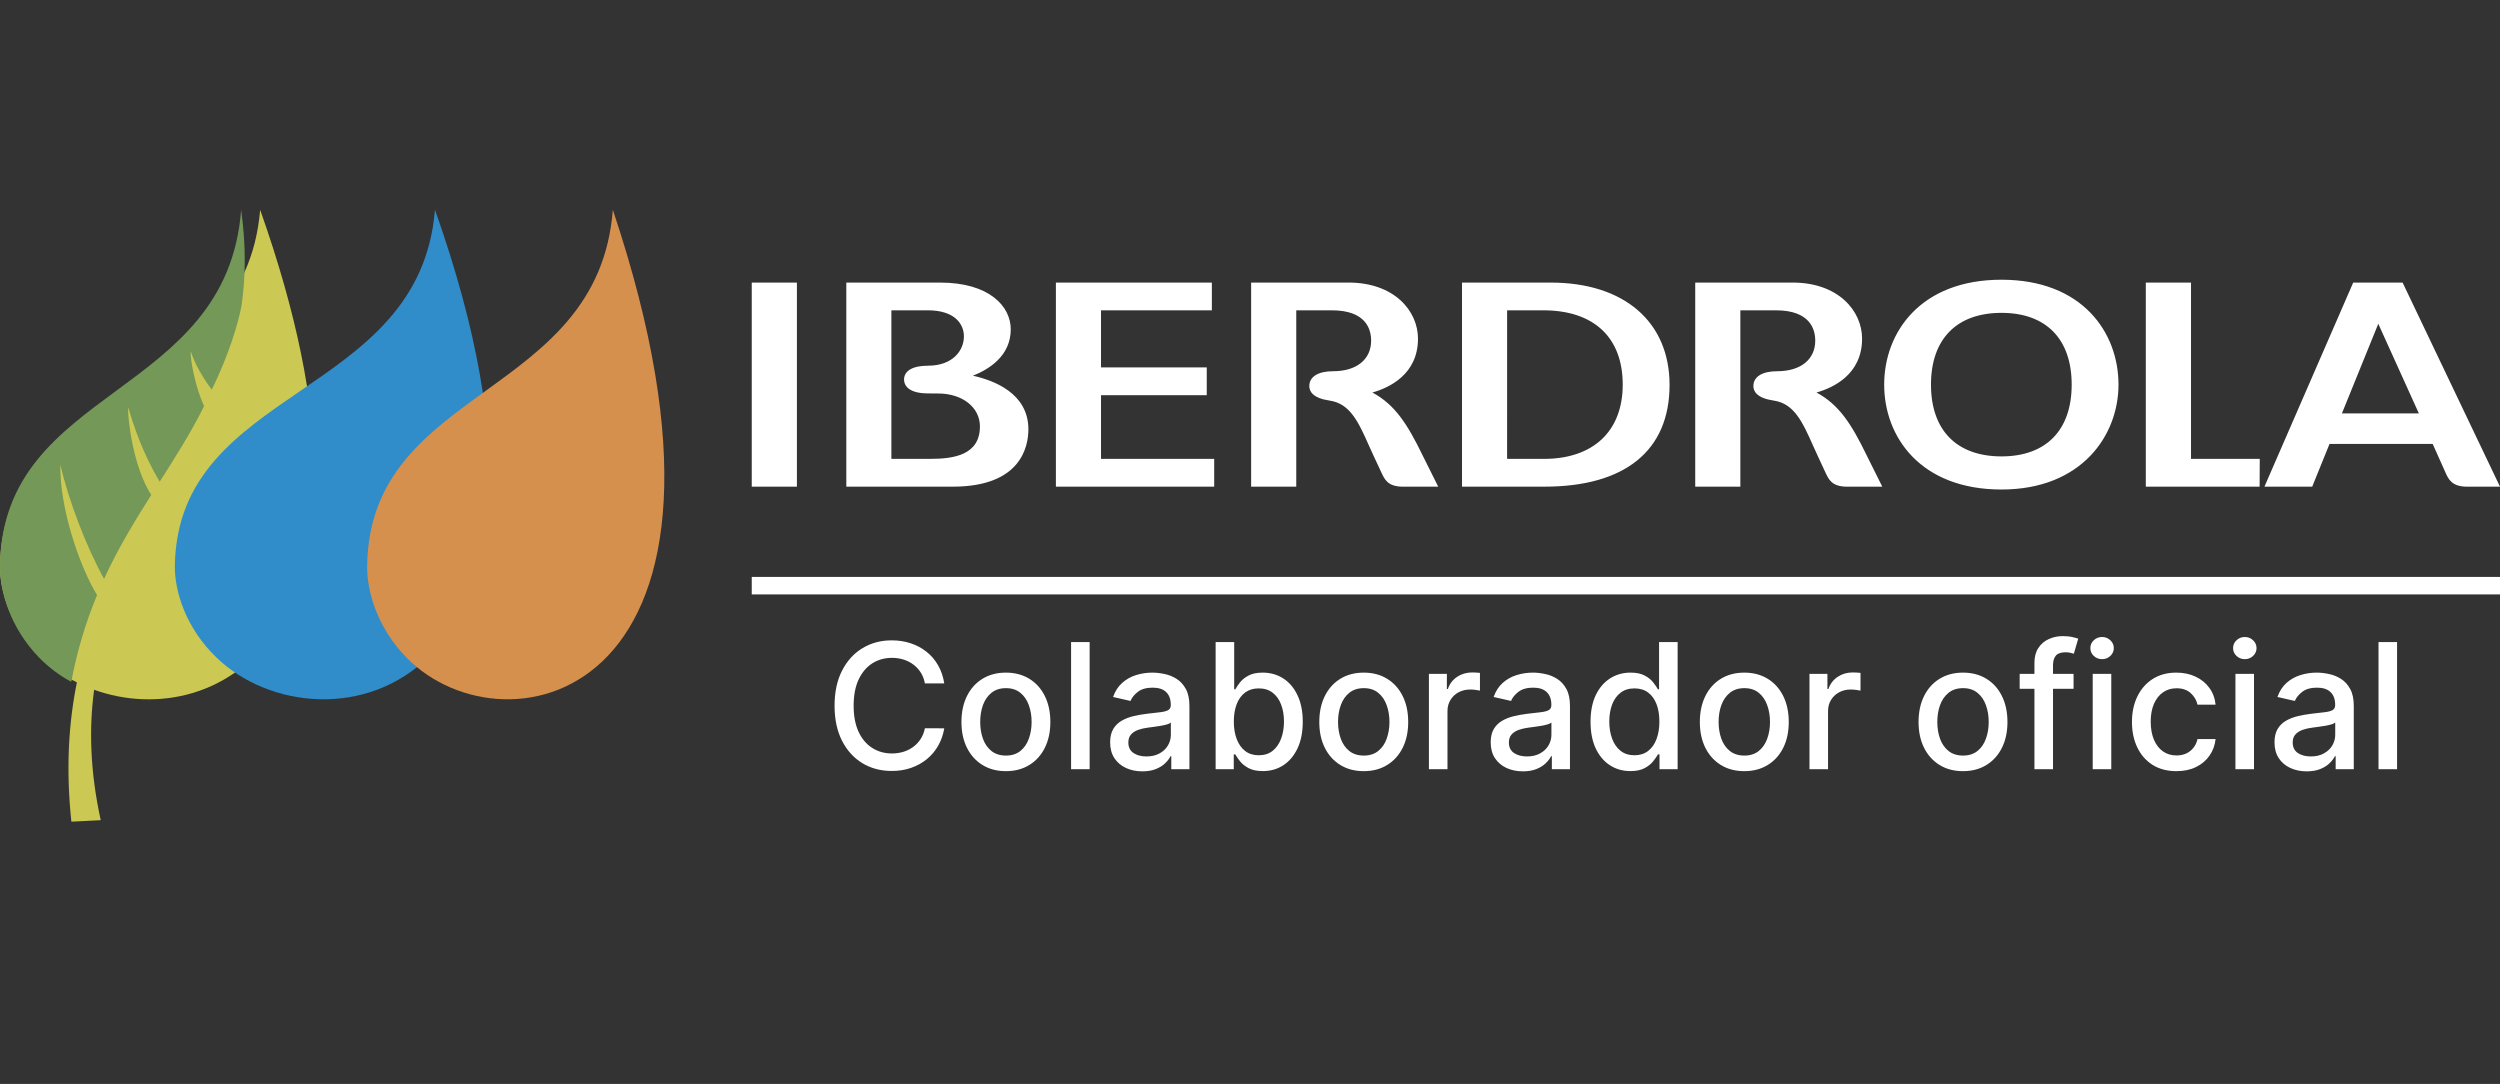 <svg width="143" height="62" viewBox="0 0 143 62" fill="none" xmlns="http://www.w3.org/2000/svg">
<rect x="0" y="0" width="143" height="62" fill="#333333" stroke="none"/>
<g clip-path="url(#clip0_507_177)">
<path fill-rule="evenodd" clip-rule="evenodd" d="M14.88 12C13.998 22.79 0.19 22.056 0.001 32.331C-0.03 33.833 0.63 35.927 2.388 37.621C2.979 38.188 3.657 38.664 4.398 39.032C3.932 41.324 3.758 43.952 4.083 47L5.762 46.914C5.146 44.105 5.089 41.641 5.384 39.455C12.43 41.997 23.436 36.144 14.88 12V12Z" fill="#CBC953"/>
<path fill-rule="evenodd" clip-rule="evenodd" d="M5.551 34.039C4.496 32.306 3.397 28.935 3.455 26.592L3.458 26.591C3.909 28.602 4.943 31.29 5.952 33.111C6.751 31.37 7.695 29.821 8.651 28.311C7.583 26.641 7.311 23.894 7.326 23.355C7.326 23.347 7.339 23.347 7.345 23.342C7.626 24.296 8.157 25.927 9.136 27.552C10.042 26.13 10.929 24.733 11.674 23.232C11.193 22.206 10.877 20.603 10.908 20.083H10.911C11.114 20.79 11.669 21.713 12.115 22.286C13.099 20.265 13.596 18.587 13.812 17.514C14.055 15.848 14.077 14.032 13.793 12C12.976 22.778 0.176 22.045 0.001 32.308C-0.028 33.808 0.584 35.899 2.214 37.591C2.762 38.157 3.39 38.633 4.077 39C4.396 37.296 4.89 35.633 5.551 34.039V34.039Z" fill="#739857"/>
<path fill-rule="evenodd" clip-rule="evenodd" d="M24.88 12C24 22.789 10.193 22.054 10.001 32.329C9.974 33.831 10.632 35.924 12.39 37.618C18.385 43.404 34.812 40.023 24.88 12Z" fill="#308DCA"/>
<path fill-rule="evenodd" clip-rule="evenodd" d="M35.054 12C34.218 22.789 21.178 22.054 21.001 32.329C20.972 33.831 21.595 35.924 23.255 37.618C28.917 43.404 44.434 40.023 35.054 12Z" fill="#D5904E"/>
<path fill-rule="evenodd" clip-rule="evenodd" d="M103.903 22.452C104.852 22.183 106.511 21.423 106.511 19.373C106.511 17.777 105.147 16.163 102.536 16.163H96.967V27.837H99.548V17.75H101.583C103.538 17.75 103.832 18.836 103.832 19.483C103.832 20.56 102.999 21.234 101.659 21.234C100.793 21.235 100.294 21.55 100.294 22.085C100.294 22.387 100.498 22.773 101.454 22.913C102.635 23.082 103.113 24.158 103.718 25.515C103.718 25.515 104.241 26.665 104.419 27.035C104.598 27.404 104.762 27.838 105.656 27.838H107.667L106.779 26.056C105.89 24.222 105.182 23.142 103.903 22.452ZM78.501 22.452C79.45 22.183 81.109 21.423 81.109 19.373C81.109 17.777 79.745 16.163 77.135 16.163H71.565V27.837H74.146V17.75H76.181C78.136 17.75 78.429 18.836 78.429 19.483C78.429 20.56 77.597 21.234 76.257 21.234C75.389 21.235 74.893 21.55 74.893 22.085C74.893 22.387 75.094 22.773 76.05 22.913C77.235 23.082 77.711 24.158 78.316 25.515C78.316 25.515 78.838 26.665 79.019 27.035C79.197 27.404 79.361 27.838 80.254 27.838H82.266L81.378 26.056C80.487 24.222 79.78 23.142 78.501 22.452V22.452ZM43 16.164H45.583V27.837H43V16.164ZM62.978 22.605H69.026V21.016H62.978V17.75H69.318V16.164H60.397V27.837H69.452V26.247H62.978V22.605V22.605ZM88.705 16.164H83.627V27.837H88.338C92.957 27.837 95.499 25.771 95.499 22.018C95.499 18.406 92.895 16.164 88.705 16.164V16.164ZM86.207 17.75H88.278C91.166 17.75 92.82 19.299 92.82 22.001C92.82 24.662 91.135 26.248 88.314 26.248H86.206L86.207 17.75V17.75ZM114.485 16C109.85 16 107.775 19.013 107.775 22.001C107.775 24.989 109.85 28 114.485 28C119.083 28 121.178 24.891 121.178 22.001C121.178 19.013 119.107 16 114.485 16V16ZM114.485 26.106C111.923 26.106 110.452 24.609 110.452 22.001C110.452 19.392 111.923 17.895 114.485 17.895C117.036 17.895 118.5 19.392 118.5 22.001C118.499 24.609 117.036 26.106 114.485 26.106ZM55.649 21.491C56.564 21.13 57.815 20.361 57.815 18.837C57.815 17.507 56.567 16.164 53.782 16.164H48.409V27.837H54.501C58.404 27.837 58.824 25.541 58.824 24.554C58.825 22.511 56.873 21.759 55.649 21.491V21.491ZM50.987 17.75H53.083C54.596 17.75 55.136 18.523 55.136 19.241C55.136 20.052 54.493 20.918 53.083 20.918C52.21 20.918 51.712 21.208 51.712 21.711C51.712 21.946 51.846 22.497 53.069 22.503L53.665 22.508C55.048 22.508 56.052 23.299 56.052 24.393C56.052 26.037 54.535 26.247 53.218 26.247H50.987L50.987 17.75V17.75ZM137.429 16.164H134.603L129.526 27.837H132.258C132.258 27.837 133.148 25.638 133.249 25.393H139.15C139.252 25.619 139.885 27.037 139.885 27.037C140.053 27.411 140.249 27.838 141.117 27.838H143L137.429 16.164V16.164ZM133.958 23.645C134.088 23.327 135.712 19.331 136.038 18.52C136.396 19.307 138.134 23.154 138.358 23.645H133.958ZM125.326 26.247V16.164H122.74V27.837H129.249L129.258 26.247H125.326V26.247Z" fill="white"/>
<line x1="43" y1="33.5" x2="143" y2="33.5" stroke="white"/>
<path d="M54.012 39.092H52.904C52.862 38.856 52.782 38.647 52.666 38.467C52.55 38.287 52.408 38.135 52.24 38.009C52.072 37.884 51.884 37.789 51.676 37.725C51.47 37.661 51.251 37.629 51.019 37.629C50.6 37.629 50.224 37.735 49.893 37.945C49.564 38.156 49.303 38.465 49.112 38.872C48.922 39.279 48.828 39.776 48.828 40.364C48.828 40.956 48.922 41.455 49.112 41.862C49.303 42.269 49.565 42.577 49.897 42.785C50.228 42.994 50.601 43.098 51.015 43.098C51.245 43.098 51.463 43.067 51.669 43.006C51.877 42.942 52.065 42.848 52.233 42.725C52.401 42.602 52.543 42.452 52.659 42.274C52.778 42.094 52.859 41.888 52.904 41.656L54.012 41.66C53.953 42.017 53.838 42.346 53.668 42.647C53.5 42.945 53.283 43.203 53.018 43.421C52.755 43.637 52.455 43.803 52.116 43.922C51.778 44.04 51.408 44.099 51.008 44.099C50.378 44.099 49.817 43.95 49.325 43.652C48.832 43.351 48.444 42.922 48.16 42.363C47.878 41.804 47.737 41.138 47.737 40.364C47.737 39.587 47.88 38.921 48.164 38.364C48.448 37.806 48.836 37.377 49.328 37.079C49.821 36.778 50.381 36.628 51.008 36.628C51.394 36.628 51.754 36.684 52.088 36.795C52.424 36.904 52.726 37.065 52.993 37.278C53.261 37.488 53.482 37.746 53.657 38.052C53.832 38.355 53.951 38.702 54.012 39.092ZM57.538 44.11C57.026 44.11 56.58 43.993 56.199 43.758C55.818 43.524 55.522 43.196 55.311 42.775C55.1 42.353 54.995 41.861 54.995 41.298C54.995 40.732 55.1 40.237 55.311 39.813C55.522 39.389 55.818 39.06 56.199 38.826C56.58 38.592 57.026 38.474 57.538 38.474C58.049 38.474 58.495 38.592 58.877 38.826C59.258 39.06 59.554 39.389 59.764 39.813C59.975 40.237 60.08 40.732 60.08 41.298C60.08 41.861 59.975 42.353 59.764 42.775C59.554 43.196 59.258 43.524 58.877 43.758C58.495 43.993 58.049 44.11 57.538 44.11ZM57.541 43.219C57.873 43.219 58.147 43.131 58.365 42.956C58.583 42.781 58.744 42.548 58.848 42.256C58.955 41.965 59.008 41.644 59.008 41.294C59.008 40.946 58.955 40.626 58.848 40.335C58.744 40.042 58.583 39.806 58.365 39.629C58.147 39.451 57.873 39.362 57.541 39.362C57.208 39.362 56.931 39.451 56.71 39.629C56.492 39.806 56.33 40.042 56.224 40.335C56.12 40.626 56.068 40.946 56.068 41.294C56.068 41.644 56.12 41.965 56.224 42.256C56.33 42.548 56.492 42.781 56.71 42.956C56.931 43.131 57.208 43.219 57.541 43.219ZM62.327 36.727V44H61.266V36.727H62.327ZM65.343 44.121C64.998 44.121 64.685 44.057 64.406 43.929C64.126 43.799 63.905 43.611 63.742 43.364C63.581 43.118 63.5 42.816 63.5 42.459C63.5 42.151 63.559 41.898 63.678 41.699C63.796 41.5 63.956 41.343 64.157 41.227C64.358 41.111 64.583 41.023 64.832 40.964C65.08 40.905 65.334 40.86 65.592 40.829C65.918 40.791 66.184 40.76 66.387 40.736C66.591 40.711 66.739 40.669 66.831 40.612C66.923 40.555 66.969 40.463 66.969 40.335V40.31C66.969 40 66.882 39.76 66.707 39.59C66.534 39.419 66.276 39.334 65.933 39.334C65.575 39.334 65.293 39.413 65.087 39.572C64.884 39.728 64.743 39.902 64.665 40.094L63.667 39.867C63.785 39.535 63.958 39.267 64.186 39.064C64.415 38.858 64.679 38.709 64.977 38.617C65.276 38.522 65.589 38.474 65.918 38.474C66.136 38.474 66.367 38.501 66.611 38.553C66.857 38.602 67.087 38.695 67.3 38.83C67.515 38.965 67.692 39.157 67.829 39.408C67.966 39.657 68.035 39.98 68.035 40.378V44H66.998V43.254H66.955C66.887 43.392 66.784 43.526 66.646 43.659C66.509 43.792 66.333 43.902 66.117 43.989C65.902 44.077 65.644 44.121 65.343 44.121ZM65.574 43.269C65.868 43.269 66.118 43.211 66.327 43.094C66.537 42.978 66.697 42.827 66.806 42.64C66.918 42.45 66.973 42.248 66.973 42.033V41.33C66.935 41.367 66.862 41.403 66.753 41.436C66.646 41.467 66.525 41.494 66.387 41.518C66.25 41.539 66.116 41.559 65.986 41.578C65.856 41.595 65.747 41.609 65.659 41.621C65.453 41.647 65.265 41.691 65.094 41.752C64.927 41.814 64.791 41.903 64.69 42.019C64.59 42.132 64.541 42.284 64.541 42.473C64.541 42.736 64.638 42.935 64.832 43.07C65.026 43.202 65.273 43.269 65.574 43.269ZM69.534 44V36.727H70.596V39.43H70.66C70.722 39.316 70.81 39.185 70.926 39.035C71.042 38.886 71.203 38.756 71.409 38.645C71.615 38.531 71.888 38.474 72.226 38.474C72.666 38.474 73.059 38.586 73.405 38.808C73.751 39.031 74.022 39.352 74.218 39.771C74.417 40.19 74.517 40.694 74.517 41.283C74.517 41.873 74.418 42.378 74.222 42.8C74.025 43.219 73.755 43.542 73.412 43.769C73.069 43.994 72.677 44.106 72.237 44.106C71.905 44.106 71.634 44.051 71.424 43.94C71.215 43.828 71.052 43.698 70.933 43.549C70.815 43.4 70.724 43.267 70.66 43.151H70.571V44H69.534ZM70.575 41.273C70.575 41.656 70.63 41.992 70.742 42.281C70.853 42.57 71.014 42.796 71.225 42.959C71.435 43.12 71.693 43.201 71.999 43.201C72.316 43.201 72.581 43.117 72.794 42.949C73.007 42.778 73.168 42.548 73.277 42.256C73.388 41.965 73.444 41.637 73.444 41.273C73.444 40.913 73.39 40.59 73.281 40.303C73.174 40.017 73.013 39.791 72.798 39.625C72.585 39.459 72.318 39.376 71.999 39.376C71.691 39.376 71.431 39.456 71.218 39.614C71.007 39.773 70.847 39.994 70.738 40.278C70.629 40.562 70.575 40.894 70.575 41.273ZM78.007 44.11C77.495 44.11 77.049 43.993 76.668 43.758C76.287 43.524 75.991 43.196 75.78 42.775C75.569 42.353 75.464 41.861 75.464 41.298C75.464 40.732 75.569 40.237 75.78 39.813C75.991 39.389 76.287 39.06 76.668 38.826C77.049 38.592 77.495 38.474 78.007 38.474C78.518 38.474 78.964 38.592 79.345 38.826C79.726 39.06 80.022 39.389 80.233 39.813C80.444 40.237 80.549 40.732 80.549 41.298C80.549 41.861 80.444 42.353 80.233 42.775C80.022 43.196 79.726 43.524 79.345 43.758C78.964 43.993 78.518 44.11 78.007 44.11ZM78.01 43.219C78.341 43.219 78.616 43.131 78.834 42.956C79.052 42.781 79.213 42.548 79.317 42.256C79.423 41.965 79.477 41.644 79.477 41.294C79.477 40.946 79.423 40.626 79.317 40.335C79.213 40.042 79.052 39.806 78.834 39.629C78.616 39.451 78.341 39.362 78.01 39.362C77.676 39.362 77.399 39.451 77.179 39.629C76.961 39.806 76.799 40.042 76.693 40.335C76.588 40.626 76.536 40.946 76.536 41.294C76.536 41.644 76.588 41.965 76.693 42.256C76.799 42.548 76.961 42.781 77.179 42.956C77.399 43.131 77.676 43.219 78.01 43.219ZM81.734 44V38.545H82.761V39.412H82.817C82.917 39.118 83.092 38.888 83.343 38.719C83.596 38.549 83.883 38.464 84.202 38.464C84.269 38.464 84.347 38.466 84.437 38.471C84.529 38.476 84.601 38.481 84.653 38.489V39.504C84.611 39.492 84.535 39.479 84.426 39.465C84.317 39.449 84.208 39.44 84.099 39.44C83.848 39.44 83.625 39.494 83.428 39.6C83.234 39.704 83.08 39.85 82.966 40.037C82.853 40.222 82.796 40.432 82.796 40.669V44H81.734ZM87.111 44.121C86.765 44.121 86.453 44.057 86.173 43.929C85.894 43.799 85.672 43.611 85.509 43.364C85.348 43.118 85.268 42.816 85.268 42.459C85.268 42.151 85.327 41.898 85.445 41.699C85.564 41.5 85.723 41.343 85.925 41.227C86.126 41.111 86.351 41.023 86.599 40.964C86.848 40.905 87.101 40.86 87.359 40.829C87.686 40.791 87.951 40.76 88.155 40.736C88.358 40.711 88.506 40.669 88.599 40.612C88.691 40.555 88.737 40.463 88.737 40.335V40.31C88.737 40 88.65 39.76 88.474 39.59C88.302 39.419 88.043 39.334 87.7 39.334C87.343 39.334 87.061 39.413 86.855 39.572C86.651 39.728 86.511 39.902 86.432 40.094L85.435 39.867C85.553 39.535 85.726 39.267 85.953 39.064C86.183 38.858 86.447 38.709 86.745 38.617C87.043 38.522 87.357 38.474 87.686 38.474C87.904 38.474 88.135 38.501 88.379 38.553C88.625 38.602 88.854 38.695 89.067 38.83C89.283 38.965 89.459 39.157 89.597 39.408C89.734 39.657 89.802 39.98 89.802 40.378V44H88.766V43.254H88.723C88.654 43.392 88.551 43.526 88.414 43.659C88.277 43.792 88.1 43.902 87.885 43.989C87.669 44.077 87.411 44.121 87.111 44.121ZM87.341 43.269C87.635 43.269 87.886 43.211 88.094 43.094C88.305 42.978 88.465 42.827 88.574 42.64C88.685 42.45 88.741 42.248 88.741 42.033V41.33C88.703 41.367 88.629 41.403 88.52 41.436C88.414 41.467 88.292 41.494 88.155 41.518C88.017 41.539 87.884 41.559 87.754 41.578C87.623 41.595 87.514 41.609 87.427 41.621C87.221 41.647 87.033 41.691 86.862 41.752C86.694 41.814 86.559 41.903 86.457 42.019C86.358 42.132 86.308 42.284 86.308 42.473C86.308 42.736 86.405 42.935 86.599 43.07C86.793 43.202 87.041 43.269 87.341 43.269ZM93.259 44.106C92.818 44.106 92.425 43.994 92.08 43.769C91.736 43.542 91.466 43.219 91.27 42.8C91.076 42.378 90.979 41.873 90.979 41.283C90.979 40.694 91.077 40.19 91.273 39.771C91.472 39.352 91.745 39.031 92.09 38.808C92.436 38.586 92.828 38.474 93.266 38.474C93.604 38.474 93.876 38.531 94.082 38.645C94.291 38.756 94.452 38.886 94.565 39.035C94.681 39.185 94.771 39.316 94.835 39.43H94.899V36.727H95.961V44H94.924V43.151H94.835C94.771 43.267 94.679 43.4 94.558 43.549C94.44 43.698 94.277 43.828 94.068 43.94C93.86 44.051 93.59 44.106 93.259 44.106ZM93.493 43.201C93.798 43.201 94.056 43.12 94.267 42.959C94.48 42.796 94.641 42.57 94.75 42.281C94.861 41.992 94.917 41.656 94.917 41.273C94.917 40.894 94.862 40.562 94.754 40.278C94.645 39.994 94.485 39.773 94.274 39.614C94.064 39.456 93.803 39.376 93.493 39.376C93.173 39.376 92.907 39.459 92.694 39.625C92.481 39.791 92.32 40.017 92.211 40.303C92.105 40.59 92.051 40.913 92.051 41.273C92.051 41.637 92.106 41.965 92.215 42.256C92.323 42.548 92.484 42.778 92.698 42.949C92.913 43.117 93.178 43.201 93.493 43.201ZM99.774 44.11C99.263 44.11 98.816 43.993 98.435 43.758C98.054 43.524 97.758 43.196 97.547 42.775C97.337 42.353 97.231 41.861 97.231 41.298C97.231 40.732 97.337 40.237 97.547 39.813C97.758 39.389 98.054 39.06 98.435 38.826C98.816 38.592 99.263 38.474 99.774 38.474C100.285 38.474 100.732 38.592 101.113 38.826C101.494 39.06 101.79 39.389 102.001 39.813C102.211 40.237 102.317 40.732 102.317 41.298C102.317 41.861 102.211 42.353 102.001 42.775C101.79 43.196 101.494 43.524 101.113 43.758C100.732 43.993 100.285 44.11 99.774 44.11ZM99.778 43.219C100.109 43.219 100.384 43.131 100.601 42.956C100.819 42.781 100.98 42.548 101.084 42.256C101.191 41.965 101.244 41.644 101.244 41.294C101.244 40.946 101.191 40.626 101.084 40.335C100.98 40.042 100.819 39.806 100.601 39.629C100.384 39.451 100.109 39.362 99.778 39.362C99.444 39.362 99.167 39.451 98.947 39.629C98.729 39.806 98.567 40.042 98.46 40.335C98.356 40.626 98.304 40.946 98.304 41.294C98.304 41.644 98.356 41.965 98.46 42.256C98.567 42.548 98.729 42.781 98.947 42.956C99.167 43.131 99.444 43.219 99.778 43.219ZM103.502 44V38.545H104.528V39.412H104.585C104.684 39.118 104.86 38.888 105.111 38.719C105.364 38.549 105.65 38.464 105.97 38.464C106.036 38.464 106.114 38.466 106.204 38.471C106.297 38.476 106.369 38.481 106.421 38.489V39.504C106.378 39.492 106.303 39.479 106.194 39.465C106.085 39.449 105.976 39.44 105.867 39.44C105.616 39.44 105.392 39.494 105.196 39.6C105.002 39.704 104.848 39.85 104.734 40.037C104.62 40.222 104.564 40.432 104.564 40.669V44H103.502ZM112.284 44.11C111.772 44.11 111.326 43.993 110.945 43.758C110.564 43.524 110.268 43.196 110.057 42.775C109.847 42.353 109.741 41.861 109.741 41.298C109.741 40.732 109.847 40.237 110.057 39.813C110.268 39.389 110.564 39.06 110.945 38.826C111.326 38.592 111.772 38.474 112.284 38.474C112.795 38.474 113.241 38.592 113.623 38.826C114.004 39.06 114.3 39.389 114.51 39.813C114.721 40.237 114.826 40.732 114.826 41.298C114.826 41.861 114.721 42.353 114.51 42.775C114.3 43.196 114.004 43.524 113.623 43.758C113.241 43.993 112.795 44.11 112.284 44.11ZM112.287 43.219C112.619 43.219 112.893 43.131 113.111 42.956C113.329 42.781 113.49 42.548 113.594 42.256C113.701 41.965 113.754 41.644 113.754 41.294C113.754 40.946 113.701 40.626 113.594 40.335C113.49 40.042 113.329 39.806 113.111 39.629C112.893 39.451 112.619 39.362 112.287 39.362C111.954 39.362 111.677 39.451 111.456 39.629C111.239 39.806 111.076 40.042 110.97 40.335C110.866 40.626 110.814 40.946 110.814 41.294C110.814 41.644 110.866 41.965 110.97 42.256C111.076 42.548 111.239 42.781 111.456 42.956C111.677 43.131 111.954 43.219 112.287 43.219ZM118.608 38.545V39.398H115.525V38.545H118.608ZM116.37 44V37.913C116.37 37.572 116.445 37.289 116.594 37.065C116.743 36.837 116.941 36.668 117.187 36.557C117.433 36.443 117.701 36.386 117.99 36.386C118.203 36.386 118.385 36.404 118.536 36.44C118.688 36.473 118.8 36.504 118.874 36.532L118.625 37.391C118.576 37.377 118.512 37.361 118.434 37.342C118.355 37.32 118.261 37.31 118.149 37.31C117.891 37.31 117.707 37.374 117.595 37.501C117.487 37.629 117.432 37.814 117.432 38.055V44H116.37ZM119.703 44V38.545H120.765V44H119.703ZM120.239 37.704C120.055 37.704 119.896 37.642 119.763 37.519C119.633 37.394 119.568 37.245 119.568 37.072C119.568 36.897 119.633 36.747 119.763 36.624C119.896 36.499 120.055 36.436 120.239 36.436C120.424 36.436 120.581 36.499 120.712 36.624C120.844 36.747 120.91 36.897 120.91 37.072C120.91 37.245 120.844 37.394 120.712 37.519C120.581 37.642 120.424 37.704 120.239 37.704ZM124.491 44.11C123.963 44.11 123.508 43.99 123.127 43.751C122.748 43.51 122.457 43.177 122.254 42.754C122.05 42.33 121.948 41.844 121.948 41.298C121.948 40.744 122.052 40.255 122.261 39.831C122.469 39.405 122.763 39.072 123.141 38.833C123.52 38.594 123.966 38.474 124.48 38.474C124.895 38.474 125.264 38.551 125.588 38.705C125.912 38.857 126.174 39.07 126.373 39.344C126.574 39.619 126.694 39.94 126.732 40.307H125.698C125.641 40.051 125.511 39.831 125.308 39.646C125.106 39.462 124.836 39.369 124.498 39.369C124.202 39.369 123.943 39.447 123.72 39.604C123.5 39.758 123.328 39.978 123.205 40.264C123.082 40.548 123.021 40.885 123.021 41.273C123.021 41.67 123.081 42.014 123.202 42.303C123.323 42.591 123.493 42.815 123.713 42.974C123.936 43.132 124.197 43.212 124.498 43.212C124.699 43.212 124.881 43.175 125.045 43.102C125.211 43.026 125.349 42.918 125.46 42.778C125.574 42.639 125.653 42.471 125.698 42.274H126.732C126.694 42.627 126.579 42.942 126.387 43.219C126.195 43.496 125.939 43.714 125.617 43.872C125.297 44.031 124.922 44.11 124.491 44.11ZM127.867 44V38.545H128.929V44H127.867ZM128.403 37.704C128.219 37.704 128.06 37.642 127.927 37.519C127.797 37.394 127.732 37.245 127.732 37.072C127.732 36.897 127.797 36.747 127.927 36.624C128.06 36.499 128.219 36.436 128.403 36.436C128.588 36.436 128.745 36.499 128.876 36.624C129.008 36.747 129.074 36.897 129.074 37.072C129.074 37.245 129.008 37.394 128.876 37.519C128.745 37.642 128.588 37.704 128.403 37.704ZM131.945 44.121C131.599 44.121 131.287 44.057 131.007 43.929C130.728 43.799 130.506 43.611 130.343 43.364C130.182 43.118 130.102 42.816 130.102 42.459C130.102 42.151 130.161 41.898 130.279 41.699C130.398 41.5 130.557 41.343 130.759 41.227C130.96 41.111 131.185 41.023 131.433 40.964C131.682 40.905 131.935 40.86 132.193 40.829C132.52 40.791 132.785 40.76 132.989 40.736C133.192 40.711 133.34 40.669 133.433 40.612C133.525 40.555 133.571 40.463 133.571 40.335V40.31C133.571 40 133.484 39.76 133.308 39.59C133.136 39.419 132.877 39.334 132.534 39.334C132.177 39.334 131.895 39.413 131.689 39.572C131.485 39.728 131.345 39.902 131.266 40.094L130.269 39.867C130.387 39.535 130.56 39.267 130.787 39.064C131.017 38.858 131.281 38.709 131.579 38.617C131.877 38.522 132.191 38.474 132.52 38.474C132.738 38.474 132.969 38.501 133.212 38.553C133.459 38.602 133.688 38.695 133.901 38.83C134.117 38.965 134.293 39.157 134.43 39.408C134.568 39.657 134.636 39.98 134.636 40.378V44H133.6V43.254H133.557C133.488 43.392 133.385 43.526 133.248 43.659C133.111 43.792 132.934 43.902 132.719 43.989C132.503 44.077 132.245 44.121 131.945 44.121ZM132.176 43.269C132.469 43.269 132.72 43.211 132.928 43.094C133.139 42.978 133.299 42.827 133.408 42.64C133.519 42.45 133.575 42.248 133.575 42.033V41.33C133.537 41.367 133.463 41.403 133.354 41.436C133.248 41.467 133.126 41.494 132.989 41.518C132.851 41.539 132.718 41.559 132.587 41.578C132.457 41.595 132.348 41.609 132.261 41.621C132.055 41.647 131.867 41.691 131.696 41.752C131.528 41.814 131.393 41.903 131.291 42.019C131.192 42.132 131.142 42.284 131.142 42.473C131.142 42.736 131.239 42.935 131.433 43.07C131.627 43.202 131.875 43.269 132.176 43.269ZM137.112 36.727V44H136.051V36.727H137.112Z" fill="white"/>
</g>
<defs>
<clipPath id="clip0_507_177">
<rect width="143" height="62" fill="white"/>
</clipPath>
</defs>
</svg>
